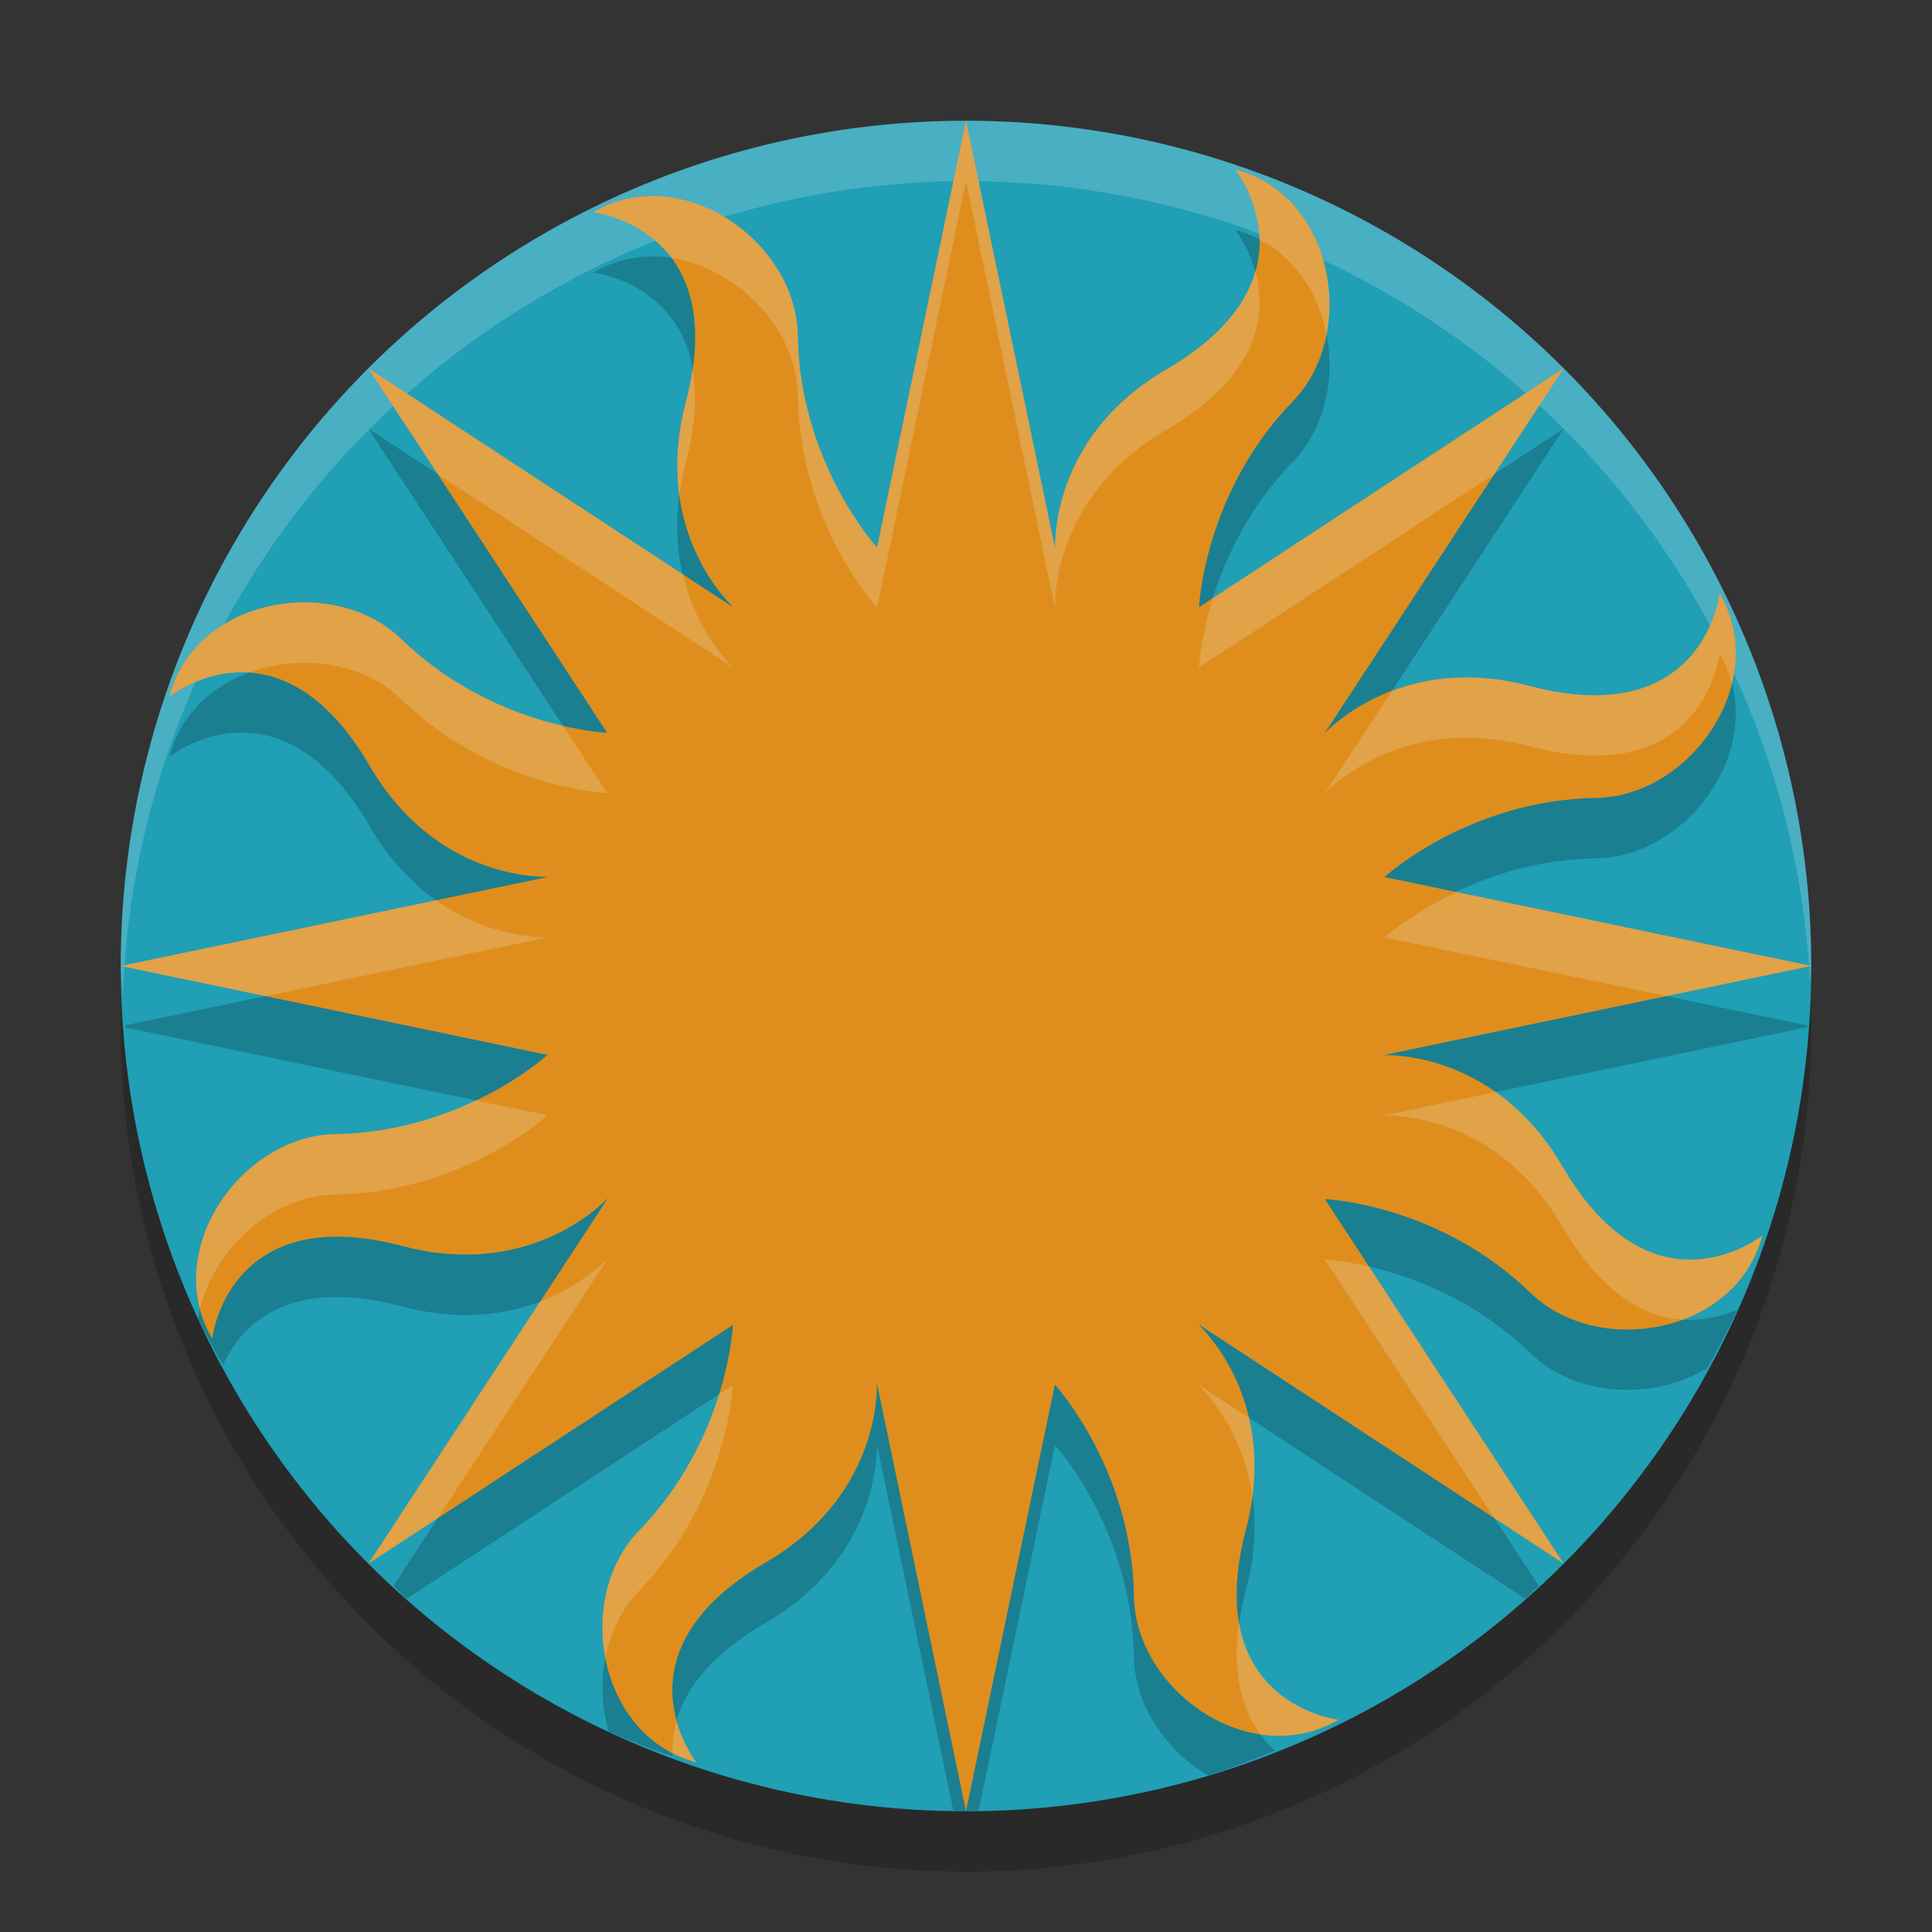 <svg xmlns="http://www.w3.org/2000/svg" width="32" height="32" version="1.1">
 <rect width="100%" height="100%" fill="#333333" stroke="none"/>
 <circle style="opacity:0.2" cx="16" cy="17" r="14"/>
 <circle style="fill:#209fb5" cx="16" cy="16" r="14"/>
 <path style="fill:#eff1f5;opacity:0.2" d="M 16 2 A 14 14 0 0 0 2 16 A 14 14 0 0 0 2.035 16.5 A 14 14 0 0 1 16 3 A 14 14 0 0 1 29.98 16.279 A 14 14 0 0 0 30 16 A 14 14 0 0 0 16 2 z"/>
 <path style="opacity:0.2" d="M 16 3 L 14.527 10.066 L 14.525 10.066 C 14.468 10.001 13.245 8.624 13.215 6.557 C 13.192 5.003 11.29 3.657 9.828 4.516 C 9.828 4.516 12.123 4.77 11.357 7.67 C 10.818 9.715 11.996 10.916 12.141 11.053 C 12.141 11.053 12.139 11.055 12.139 11.055 L 6.1 7.1 L 9.324 12.02 L 10.057 13.137 C 10.057 13.137 10.055 13.139 10.055 13.139 C 9.994 13.134 8.143 13.035 6.646 11.584 C 5.531 10.502 3.232 10.894 2.807 12.535 C 2.807 12.535 4.613 11.091 6.123 13.684 C 7.187 15.512 8.867 15.528 9.066 15.523 C 9.066 15.524 9.066 15.526 9.066 15.527 L 2.07 16.984 A 14 14 0 0 0 2.072 17.016 L 9.066 18.473 L 9.066 18.475 C 9.02 18.516 7.638 19.754 5.557 19.785 C 4.455 19.801 3.46 20.762 3.279 21.842 A 14 14 0 0 0 3.695 22.604 C 3.984 21.979 4.73 21.128 6.67 21.641 C 8.718 22.181 9.918 20.999 10.053 20.857 C 10.053 20.86 10.055 20.86 10.057 20.863 L 6.518 26.266 A 14 14 0 0 0 6.734 26.482 L 12.137 22.943 C 12.135 23.005 12.034 24.857 10.584 26.352 C 10.007 26.945 9.854 27.874 10.08 28.678 A 14 14 0 0 0 11.137 29.09 C 11.103 28.451 11.394 27.628 12.684 26.877 C 14.51 25.813 14.526 24.133 14.521 23.934 C 14.524 23.935 14.526 23.934 14.527 23.934 L 15.789 29.984 A 14 14 0 0 0 16 30 A 14 14 0 0 0 16.211 29.984 L 17.473 23.934 C 17.525 23.991 18.751 25.37 18.781 27.441 C 18.793 28.246 19.312 28.992 20.01 29.408 A 14 14 0 0 0 21.117 28.994 C 20.639 28.568 20.256 27.779 20.639 26.328 C 21.179 24.284 20.003 23.086 19.857 22.947 C 19.859 22.947 19.86 22.945 19.863 22.943 L 25.266 26.482 A 14 14 0 0 0 25.484 26.264 L 21.943 20.861 C 22.027 20.865 23.867 20.972 25.352 22.414 C 26.101 23.141 27.379 23.2 28.27 22.666 A 14 14 0 0 0 28.781 21.688 C 28.166 21.956 26.952 22.162 25.877 20.314 C 24.815 18.492 23.14 18.472 22.932 18.477 C 22.933 18.474 22.933 18.473 22.934 18.471 L 29.928 17.014 A 14 14 0 0 0 29.93 16.984 L 22.934 15.527 L 22.934 15.525 C 23.007 15.459 24.382 14.247 26.441 14.217 C 27.997 14.193 29.34 12.289 28.482 10.828 C 28.482 10.828 28.227 13.124 25.326 12.359 C 23.286 11.822 22.087 12.994 21.945 13.141 C 21.945 13.141 21.943 13.139 21.943 13.139 L 25.9 7.1 L 19.861 11.055 C 19.861 11.055 19.859 11.053 19.859 11.053 C 19.865 10.965 19.975 9.131 21.414 7.648 C 22.497 6.532 22.102 4.235 20.461 3.809 C 20.461 3.809 21.907 5.614 19.314 7.123 C 17.492 8.184 17.47 9.859 17.475 10.066 L 17.473 10.066 L 16 3 z"/>
 <path style="fill:#df8e1d" d="m 25.876,19.315 c -1.062,-1.822 -2.736,-1.843 -2.944,-1.838 0.002,-0.002 0.002,-0.003 0.002,-0.005 L 30,15.999 l -7.066,-1.472 -6.62e-4,-0.002 c 0.073,-0.066 1.448,-1.278 3.507,-1.309 1.555,-0.024 2.9,-1.927 2.042,-3.388 0,0 -0.256,2.297 -3.156,1.532 -2.04,-0.538 -3.239,0.633 -3.38,0.78 -8.4e-4,0 -0.002,-7e-4 -0.003,-0.001 l 3.957,-6.039 -6.038,3.955 c -6.62e-4,0 -0.002,-6.58e-4 -0.003,-0.002 0.005,-0.087 0.115,-1.923 1.554,-3.406 1.083,-1.116 0.689,-3.413 -0.951,-3.839 0,0 1.445,1.804 -1.148,3.313 -1.823,1.061 -1.843,2.737 -1.838,2.944 -0.001,0 -0.002,0 -0.004,0 L 16,2 14.527,9.066 c -5.67e-4,0 -0.002,0 -0.003,0 -0.057,-0.065 -1.279,-1.442 -1.31,-3.509 -0.023,-1.554 -1.926,-2.9 -3.387,-2.041 0,0 2.297,0.256 1.531,3.155 -0.539,2.045 0.639,3.246 0.784,3.382 -6.58e-4,6.65e-4 -0.002,0.002 -0.004,0.002 L 6.1,6.099 9.324,11.019 10.056,12.137 c -3.78e-4,0 -3.78e-4,0.001 -5.67e-4,0.002 C 9.995,12.135 8.142,12.036 6.646,10.584 5.53,9.502 3.233,9.895 2.808,11.536 c 0,0 1.805,-1.444 3.315,1.148 1.064,1.829 2.745,1.843 2.944,1.839 -5.67e-4,7e-4 -5.67e-4,0.003 -5.67e-4,0.004 l -7.066,1.472 7.066,1.473 v 0.002 c -0.046,0.041 -1.428,1.279 -3.509,1.31 -1.554,0.022 -2.901,1.926 -2.042,3.387 0,0 0.256,-2.297 3.156,-1.532 2.048,0.54 3.248,-0.641 3.383,-0.783 7e-4,0.002 0.002,0.003 0.004,0.006 l -3.955,6.036 6.036,-3.954 c -0.002,0.062 -0.104,1.914 -1.554,3.408 -1.083,1.115 -0.689,3.412 0.951,3.838 0,0 -1.443,-1.805 1.149,-3.313 1.827,-1.064 1.842,-2.745 1.838,-2.945 0.002,0.001 0.004,0.001 0.006,0.001 L 16,30 17.472,22.934 c 0,0 0,0 9.8e-4,0 0.053,0.058 1.278,1.436 1.309,3.507 0.024,1.555 1.926,2.901 3.388,2.043 0,0 -2.296,-0.255 -1.532,-3.156 0.541,-2.044 -0.636,-3.243 -0.781,-3.382 0.001,-7e-4 0.003,-0.002 0.006,-0.004 l 6.036,3.955 -3.956,-6.037 c 0.084,0.004 1.922,0.112 3.407,1.554 1.116,1.082 3.413,0.69 3.839,-0.951 -9.4e-5,-9.8e-5 -1.805,1.443 -3.313,-1.149"/>
 <path style="fill:#eff1f5;opacity:0.2" d="M 16 2 L 14.527 9.066 L 14.525 9.066 C 14.468 9.001 13.245 7.624 13.215 5.557 C 13.192 4.003 11.29 2.657 9.828 3.516 C 9.828 3.516 10.623 3.609 11.121 4.275 C 12.215 4.44 13.199 5.443 13.215 6.557 C 13.245 8.624 14.468 10.001 14.525 10.066 L 14.527 10.066 L 16 3 L 17.473 10.066 L 17.475 10.066 C 17.47 9.859 17.492 8.184 19.314 7.123 C 20.911 6.194 20.976 5.153 20.791 4.49 C 20.645 5.009 20.24 5.584 19.314 6.123 C 17.492 7.184 17.47 8.859 17.475 9.066 L 17.473 9.066 L 16 2 z M 20.461 2.809 C 20.461 2.809 20.844 3.293 20.859 3.967 C 21.467 4.279 21.845 4.879 21.971 5.539 C 22.189 4.422 21.657 3.119 20.461 2.809 z M 6.1 6.1 L 7.248 7.852 L 12.139 11.055 C 12.139 11.055 12.141 11.053 12.141 11.053 C 12.047 10.965 11.525 10.429 11.311 9.512 L 6.1 6.1 z M 25.9 6.1 L 20.088 9.906 C 19.89 10.543 19.862 11.01 19.859 11.053 C 19.859 11.053 19.861 11.055 19.861 11.055 L 24.752 7.852 L 25.9 6.1 z M 11.471 6.121 C 11.445 6.294 11.409 6.474 11.357 6.67 C 11.203 7.254 11.192 7.768 11.254 8.209 C 11.277 8.036 11.308 7.857 11.357 7.67 C 11.526 7.032 11.542 6.529 11.471 6.121 z M 28.482 9.828 C 28.482 9.828 28.227 12.124 25.326 11.359 C 24.373 11.108 23.613 11.235 23.049 11.451 L 21.943 13.139 C 21.943 13.139 21.945 13.141 21.945 13.141 C 22.087 12.994 23.286 11.822 25.326 12.359 C 28.227 13.124 28.482 10.828 28.482 10.828 C 28.576 10.988 28.64 11.155 28.684 11.322 C 28.805 10.831 28.763 10.307 28.482 9.828 z M 5.053 9.977 C 4.07 9.972 3.073 10.51 2.807 11.535 C 2.807 11.535 3.37 11.088 4.129 11.141 C 4.972 10.83 6.004 10.961 6.646 11.584 C 8.143 13.035 9.994 13.134 10.055 13.139 C 10.055 13.139 10.057 13.137 10.057 13.137 L 9.326 12.023 C 8.637 11.864 7.575 11.484 6.646 10.584 C 6.228 10.178 5.642 9.98 5.053 9.977 z M 24.123 14.775 C 23.41 15.115 22.974 15.489 22.934 15.525 L 22.934 15.527 L 27.6 16.498 L 30 15.998 L 24.123 14.775 z M 7.223 14.912 L 2 16 L 4.398 16.5 L 9.066 15.527 C 9.066 15.526 9.066 15.524 9.066 15.523 C 8.929 15.527 8.083 15.52 7.223 14.912 z M 24.775 18.088 L 22.934 18.471 C 22.933 18.473 22.933 18.474 22.932 18.477 C 23.14 18.472 24.815 18.492 25.877 20.314 C 26.542 21.457 27.265 21.816 27.865 21.859 C 28.488 21.63 29.008 21.161 29.189 20.463 C 29.189 20.463 27.385 21.906 25.877 19.314 C 25.548 18.75 25.16 18.359 24.775 18.088 z M 7.877 18.225 C 7.281 18.509 6.496 18.771 5.557 18.785 C 4.173 18.805 2.957 20.315 3.312 21.678 C 3.561 20.667 4.511 19.8 5.557 19.785 C 7.638 19.754 9.02 18.516 9.066 18.475 L 9.066 18.473 L 7.877 18.225 z M 10.053 20.857 C 9.98 20.933 9.599 21.306 8.947 21.555 L 6.102 25.898 L 7.25 25.146 L 10.057 20.863 C 10.055 20.86 10.053 20.86 10.053 20.857 z M 21.943 20.861 L 24.752 25.146 L 25.9 25.898 L 22.674 20.977 C 22.256 20.879 21.975 20.863 21.943 20.861 z M 12.137 22.943 L 11.91 23.092 C 11.705 23.752 11.317 24.596 10.584 25.352 C 10.059 25.892 9.884 26.71 10.027 27.459 C 10.109 27.044 10.291 26.653 10.584 26.352 C 12.034 24.857 12.135 23.005 12.137 22.943 z M 19.863 22.943 C 19.86 22.945 19.859 22.947 19.857 22.947 C 19.961 23.046 20.586 23.685 20.742 24.783 C 20.807 24.289 20.773 23.854 20.686 23.482 L 19.863 22.943 z M 20.525 26.875 C 20.395 27.754 20.586 28.336 20.877 28.725 C 21.309 28.79 21.756 28.727 22.17 28.484 C 22.17 28.484 20.776 28.323 20.525 26.875 z M 11.207 28.51 C 11.155 28.693 11.135 28.868 11.139 29.033 C 11.263 29.097 11.392 29.154 11.535 29.191 C 11.535 29.191 11.322 28.924 11.207 28.51 z"/>
</svg>

